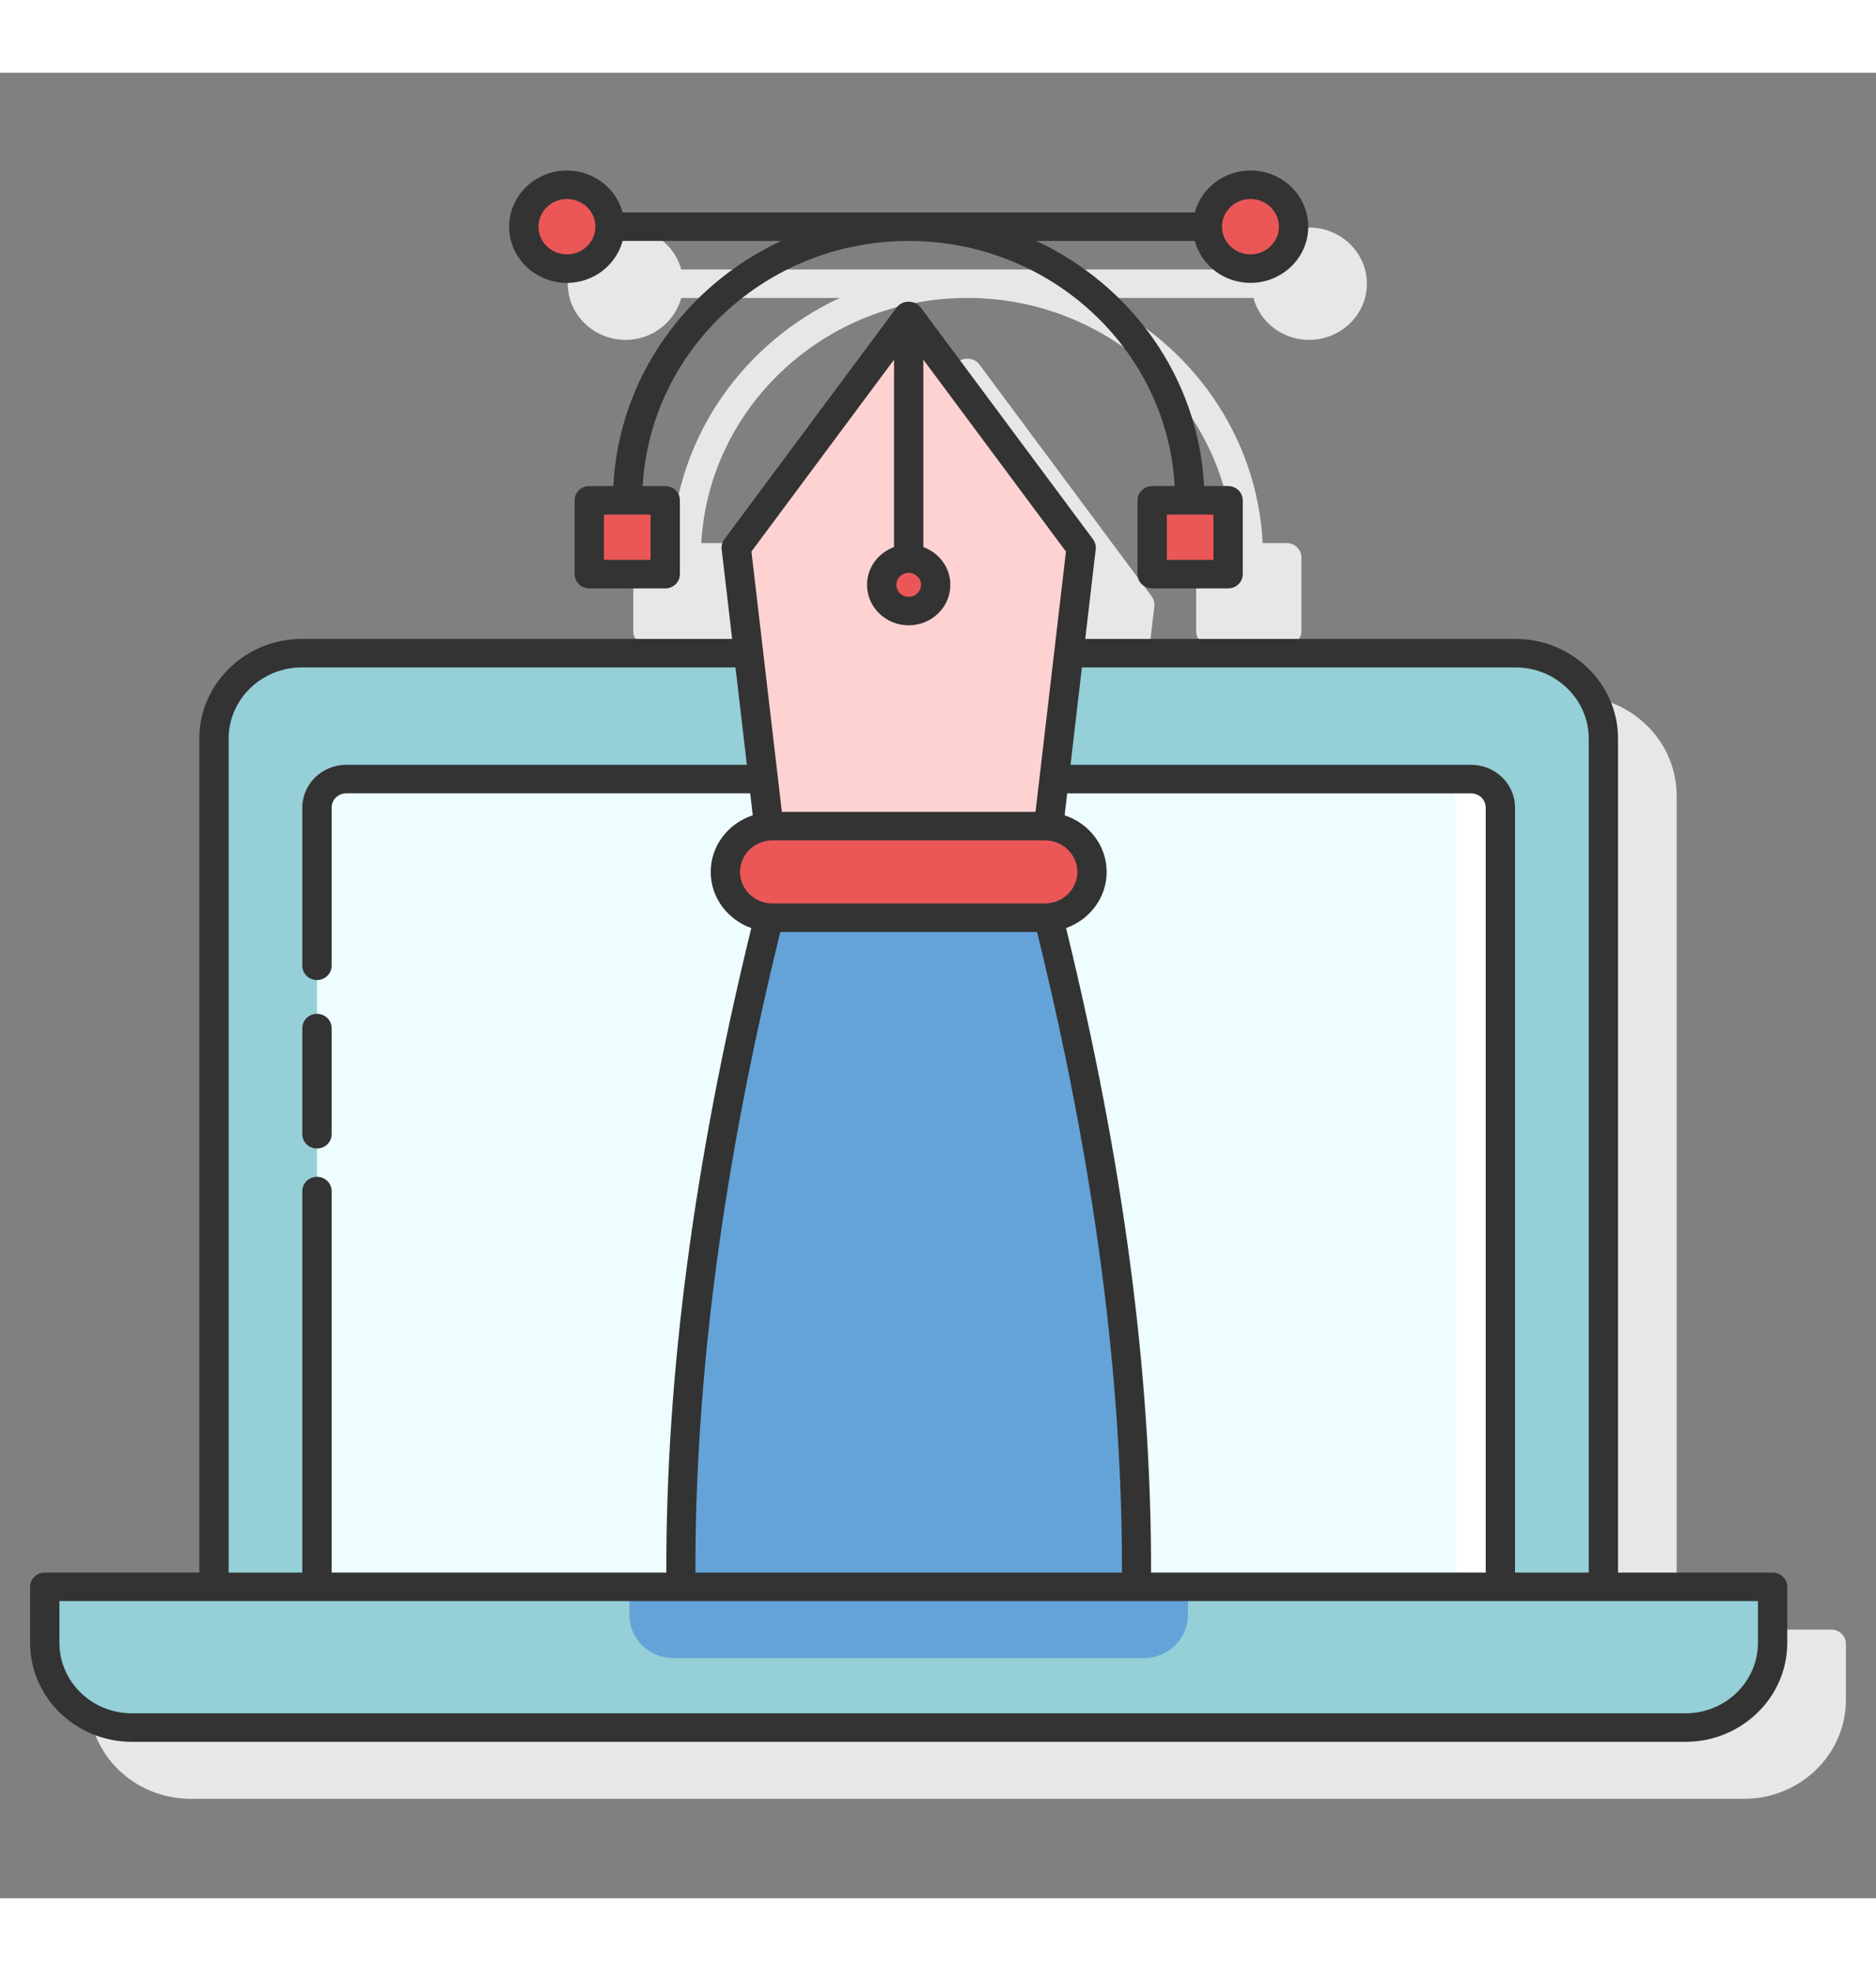 <svg width="400" height="420" viewBox="0 0 400 389" fill="none" xmlns="http://www.w3.org/2000/svg">
<rect x="0" y="0" width="400" height="389" fill="#808080" stroke="none"/>
<path d="M390.456 331.748H357.497V154.044C357.497 142.327 347.681 132.79 335.622 132.79H243.894L246.128 113.692C246.216 112.939 246.013 112.183 245.556 111.569L208.781 62.12C207.603 60.541 204.894 60.541 203.716 62.12L166.944 111.566C166.488 112.18 166.284 112.936 166.372 113.689L168.606 132.787H76.872C64.812 132.787 54.997 142.324 54.997 154.041V331.745H22.044C20.316 331.745 18.919 333.102 18.919 334.781V346.723C18.919 358.352 28.653 367.81 40.622 367.81H371.872C383.844 367.81 393.581 358.352 393.581 346.723V334.781C393.581 333.105 392.184 331.748 390.456 331.748V331.748Z" fill="#E6E7E8"/>
<path d="M133.381 56.925C139.091 56.925 143.859 53.117 145.253 47.989H179.047C158.728 57.471 144.447 77.174 143.275 100.223H138.147C136.419 100.223 135.022 101.58 135.022 103.259V118.993C135.022 120.672 136.419 122.03 138.147 122.03H154.341C156.069 122.03 157.466 120.672 157.466 118.993V103.259C157.466 101.58 156.069 100.223 154.341 100.223H149.528C151.159 71.162 175.938 47.989 206.25 47.989C236.563 47.989 261.341 71.162 262.975 100.223H258.163C256.434 100.223 255.038 101.58 255.038 103.259V118.993C255.038 120.672 256.434 122.03 258.163 122.03H274.356C276.084 122.03 277.481 120.672 277.481 118.993V103.259C277.481 101.58 276.084 100.223 274.356 100.223H269.228C268.059 77.174 253.775 57.471 233.456 47.989H267.25C268.644 53.117 273.413 56.925 279.122 56.925C285.919 56.925 291.444 51.554 291.444 44.953C291.444 38.352 285.916 32.98 279.122 32.98C273.413 32.98 268.644 36.788 267.25 41.916H145.253C143.859 36.788 139.091 32.98 133.381 32.98C126.584 32.98 121.059 38.352 121.059 44.953C121.059 51.554 126.584 56.925 133.381 56.925V56.925Z" fill="#E6E7E8"/>
<path d="M341.875 322.639V141.899C341.875 131.837 333.481 123.681 323.125 123.681H64.372C54.016 123.681 45.622 131.837 45.622 141.899V322.639H341.875Z" fill="#95CFD7"/>
<path d="M319.913 322.639V156.586C319.913 153.231 317.116 150.513 313.663 150.513H73.834C70.381 150.513 67.584 153.231 67.584 156.586V322.639H319.913Z" fill="#EEFDFF"/>
<path d="M313.663 150.513H304.288C307.741 150.513 310.538 153.234 310.538 156.586V322.636H319.913V156.586C319.913 153.234 317.113 150.513 313.663 150.513Z" fill="white"/>
<path d="M9.544 322.639V334.581C9.544 344.549 17.863 352.632 28.122 352.632H359.372C369.634 352.632 377.953 344.549 377.953 334.581V322.639H9.544Z" fill="#95CFD7"/>
<path d="M134.213 322.639V328.684C134.213 333.731 138.422 337.821 143.616 337.821H243.875C249.069 337.821 253.281 333.728 253.281 328.684V322.639H134.213Z" fill="#64A3D8"/>
<path d="M163.916 180.05H223.584C235.319 227.286 242.744 275.403 242.334 322.639C207.863 322.639 179.641 322.639 145.166 322.639C144.756 275.403 152.181 227.283 163.916 180.05V180.05Z" fill="#64A3D8"/>
<path d="M164.706 180.05H222.797C228.344 180.05 232.841 175.681 232.841 170.292C232.841 164.902 228.344 160.533 222.797 160.533H164.706C159.159 160.533 154.663 164.902 154.663 170.292C154.663 175.681 159.159 180.05 164.706 180.05Z" fill="#EB5757"/>
<path d="M156.975 101.203L193.75 51.754L230.525 101.203L223.584 160.536H163.916L156.975 101.203Z" fill="#FFD2D2"/>
<path d="M193.75 114.715C196.929 114.715 199.506 112.211 199.506 109.122C199.506 106.033 196.929 103.529 193.75 103.529C190.571 103.529 187.994 106.033 187.994 109.122C187.994 112.211 190.571 114.715 193.75 114.715Z" fill="#EB5757"/>
<path d="M266.619 41.743C271.698 41.743 275.816 37.743 275.816 32.807C275.816 27.872 271.698 23.872 266.619 23.872C261.539 23.872 257.422 27.872 257.422 32.807C257.422 37.743 261.539 41.743 266.619 41.743Z" fill="#EB5757"/>
<path d="M120.881 41.743C125.961 41.743 130.078 37.743 130.078 32.807C130.078 27.872 125.961 23.872 120.881 23.872C115.802 23.872 111.684 27.872 111.684 32.807C111.684 37.743 115.802 41.743 120.881 41.743Z" fill="#EB5757"/>
<path d="M245.663 91.114H261.856V106.848H245.663V91.114Z" fill="#EB5757"/>
<path d="M125.644 91.114H141.837V106.848H125.644V91.114Z" fill="#EB5757"/>
<path d="M67.584 229.233C69.312 229.233 70.709 227.875 70.709 226.196V203.579C70.709 201.9 69.312 200.542 67.584 200.542C65.856 200.542 64.459 201.9 64.459 203.579V226.196C64.459 227.875 65.856 229.233 67.584 229.233Z" fill="#333333"/>
<path d="M377.953 319.603H345V141.899C345 130.182 335.184 120.645 323.125 120.645H231.394L233.628 101.547C233.716 100.794 233.512 100.037 233.056 99.424L196.284 49.975C195.106 48.396 192.397 48.396 191.219 49.975L154.444 99.424C153.987 100.037 153.784 100.794 153.872 101.547L156.106 120.645H64.372C52.312 120.645 42.497 130.182 42.497 141.899V319.6H9.544C7.816 319.6 6.419 320.957 6.419 322.636V334.581C6.419 346.207 16.153 355.665 28.122 355.665H359.372C371.341 355.665 381.078 346.207 381.078 334.581V322.636C381.078 320.96 379.681 319.603 377.953 319.603ZM323.125 126.718C331.741 126.718 338.75 133.528 338.75 141.899V319.6H323.037V156.586C323.037 151.564 318.831 147.477 313.662 147.477H228.256L230.684 126.718H323.125ZM164.703 163.572H222.794C226.609 163.572 229.712 166.587 229.712 170.295C229.712 173.999 226.609 177.014 222.794 177.014H164.703C160.891 177.014 157.787 173.999 157.787 170.295C157.787 166.587 160.891 163.572 164.703 163.572V163.572ZM166.378 183.087H221.122C233.366 233.001 239.294 277.72 239.225 319.603H148.275C148.203 277.729 154.131 233.013 166.378 183.087V183.087ZM245.428 319.603C245.5 277.407 239.569 232.403 227.309 182.264C232.344 180.463 235.962 175.803 235.962 170.295C235.962 164.678 232.191 159.947 226.997 158.231L227.544 153.553H313.659C315.384 153.553 316.784 154.913 316.784 156.589V319.603H245.428ZM193.75 106.566C195.2 106.566 196.381 107.713 196.381 109.122C196.381 110.531 195.2 111.679 193.75 111.679C192.3 111.679 191.119 110.531 191.119 109.122C191.119 107.713 192.3 106.566 193.75 106.566ZM190.625 61.139V101.076C187.272 102.309 184.869 105.439 184.869 109.125C184.869 113.883 188.85 117.754 193.75 117.754C198.65 117.754 202.631 113.886 202.631 109.125C202.631 105.439 200.231 102.309 196.875 101.076V61.139L227.281 102.029L220.794 157.503H166.706L160.219 102.029L190.625 61.139ZM48.747 141.899C48.747 133.528 55.756 126.718 64.372 126.718H156.819L159.247 147.477H73.834C68.666 147.477 64.459 151.564 64.459 156.586V190.295C64.459 191.974 65.856 193.331 67.584 193.331C69.312 193.331 70.709 191.974 70.709 190.295V156.586C70.709 154.91 72.109 153.549 73.834 153.549H159.956L160.503 158.228C155.309 159.944 151.537 164.675 151.537 170.295C151.537 175.803 155.156 180.466 160.191 182.264C147.931 232.415 141.997 277.416 142.072 319.603H70.709V238.305C70.709 236.626 69.312 235.269 67.584 235.269C65.856 235.269 64.459 236.626 64.459 238.305V319.6H48.747V141.899ZM374.828 334.581C374.828 342.861 367.894 349.592 359.372 349.592H28.122C19.6 349.592 12.669 342.858 12.669 334.581V325.672H374.831V334.581H374.828Z" fill="#333333"/>
<path d="M120.881 44.78C126.591 44.78 131.359 40.972 132.753 35.844H166.547C146.228 45.326 131.944 65.029 130.775 88.081H125.647C123.919 88.081 122.522 89.438 122.522 91.117V106.851C122.522 108.53 123.919 109.887 125.647 109.887H141.841C143.569 109.887 144.966 108.53 144.966 106.851V91.117C144.966 89.438 143.569 88.081 141.841 88.081H137.028C138.663 59.017 163.441 35.841 193.75 35.841C224.059 35.841 248.841 59.014 250.475 88.078H245.663C243.934 88.078 242.538 89.435 242.538 91.114V106.848C242.538 108.527 243.934 109.884 245.663 109.884H261.856C263.584 109.884 264.981 108.527 264.981 106.848V91.114C264.981 89.435 263.584 88.078 261.856 88.078H256.728C255.559 65.026 241.275 45.323 220.956 35.841H254.75C256.144 40.969 260.913 44.777 266.622 44.777C273.419 44.777 278.944 39.405 278.944 32.804C278.944 26.203 273.416 20.835 266.622 20.835C260.913 20.835 256.144 24.643 254.75 29.768H132.753C131.359 24.643 126.591 20.835 120.881 20.835C114.084 20.835 108.559 26.206 108.559 32.804C108.556 39.408 114.084 44.78 120.881 44.78V44.78ZM138.713 103.812H128.769V94.15H138.713V103.812ZM258.731 103.812H248.788V94.15H258.731V103.812ZM266.619 26.908C269.966 26.908 272.691 29.552 272.691 32.804C272.691 36.056 269.966 38.704 266.619 38.704C263.272 38.704 260.547 36.056 260.547 32.804C260.547 29.552 263.272 26.908 266.619 26.908ZM120.881 26.908C124.228 26.908 126.953 29.552 126.953 32.804C126.953 36.056 124.228 38.704 120.881 38.704C117.534 38.704 114.809 36.056 114.809 32.804C114.809 29.552 117.531 26.908 120.881 26.908Z" fill="#333333"/>
</svg>
